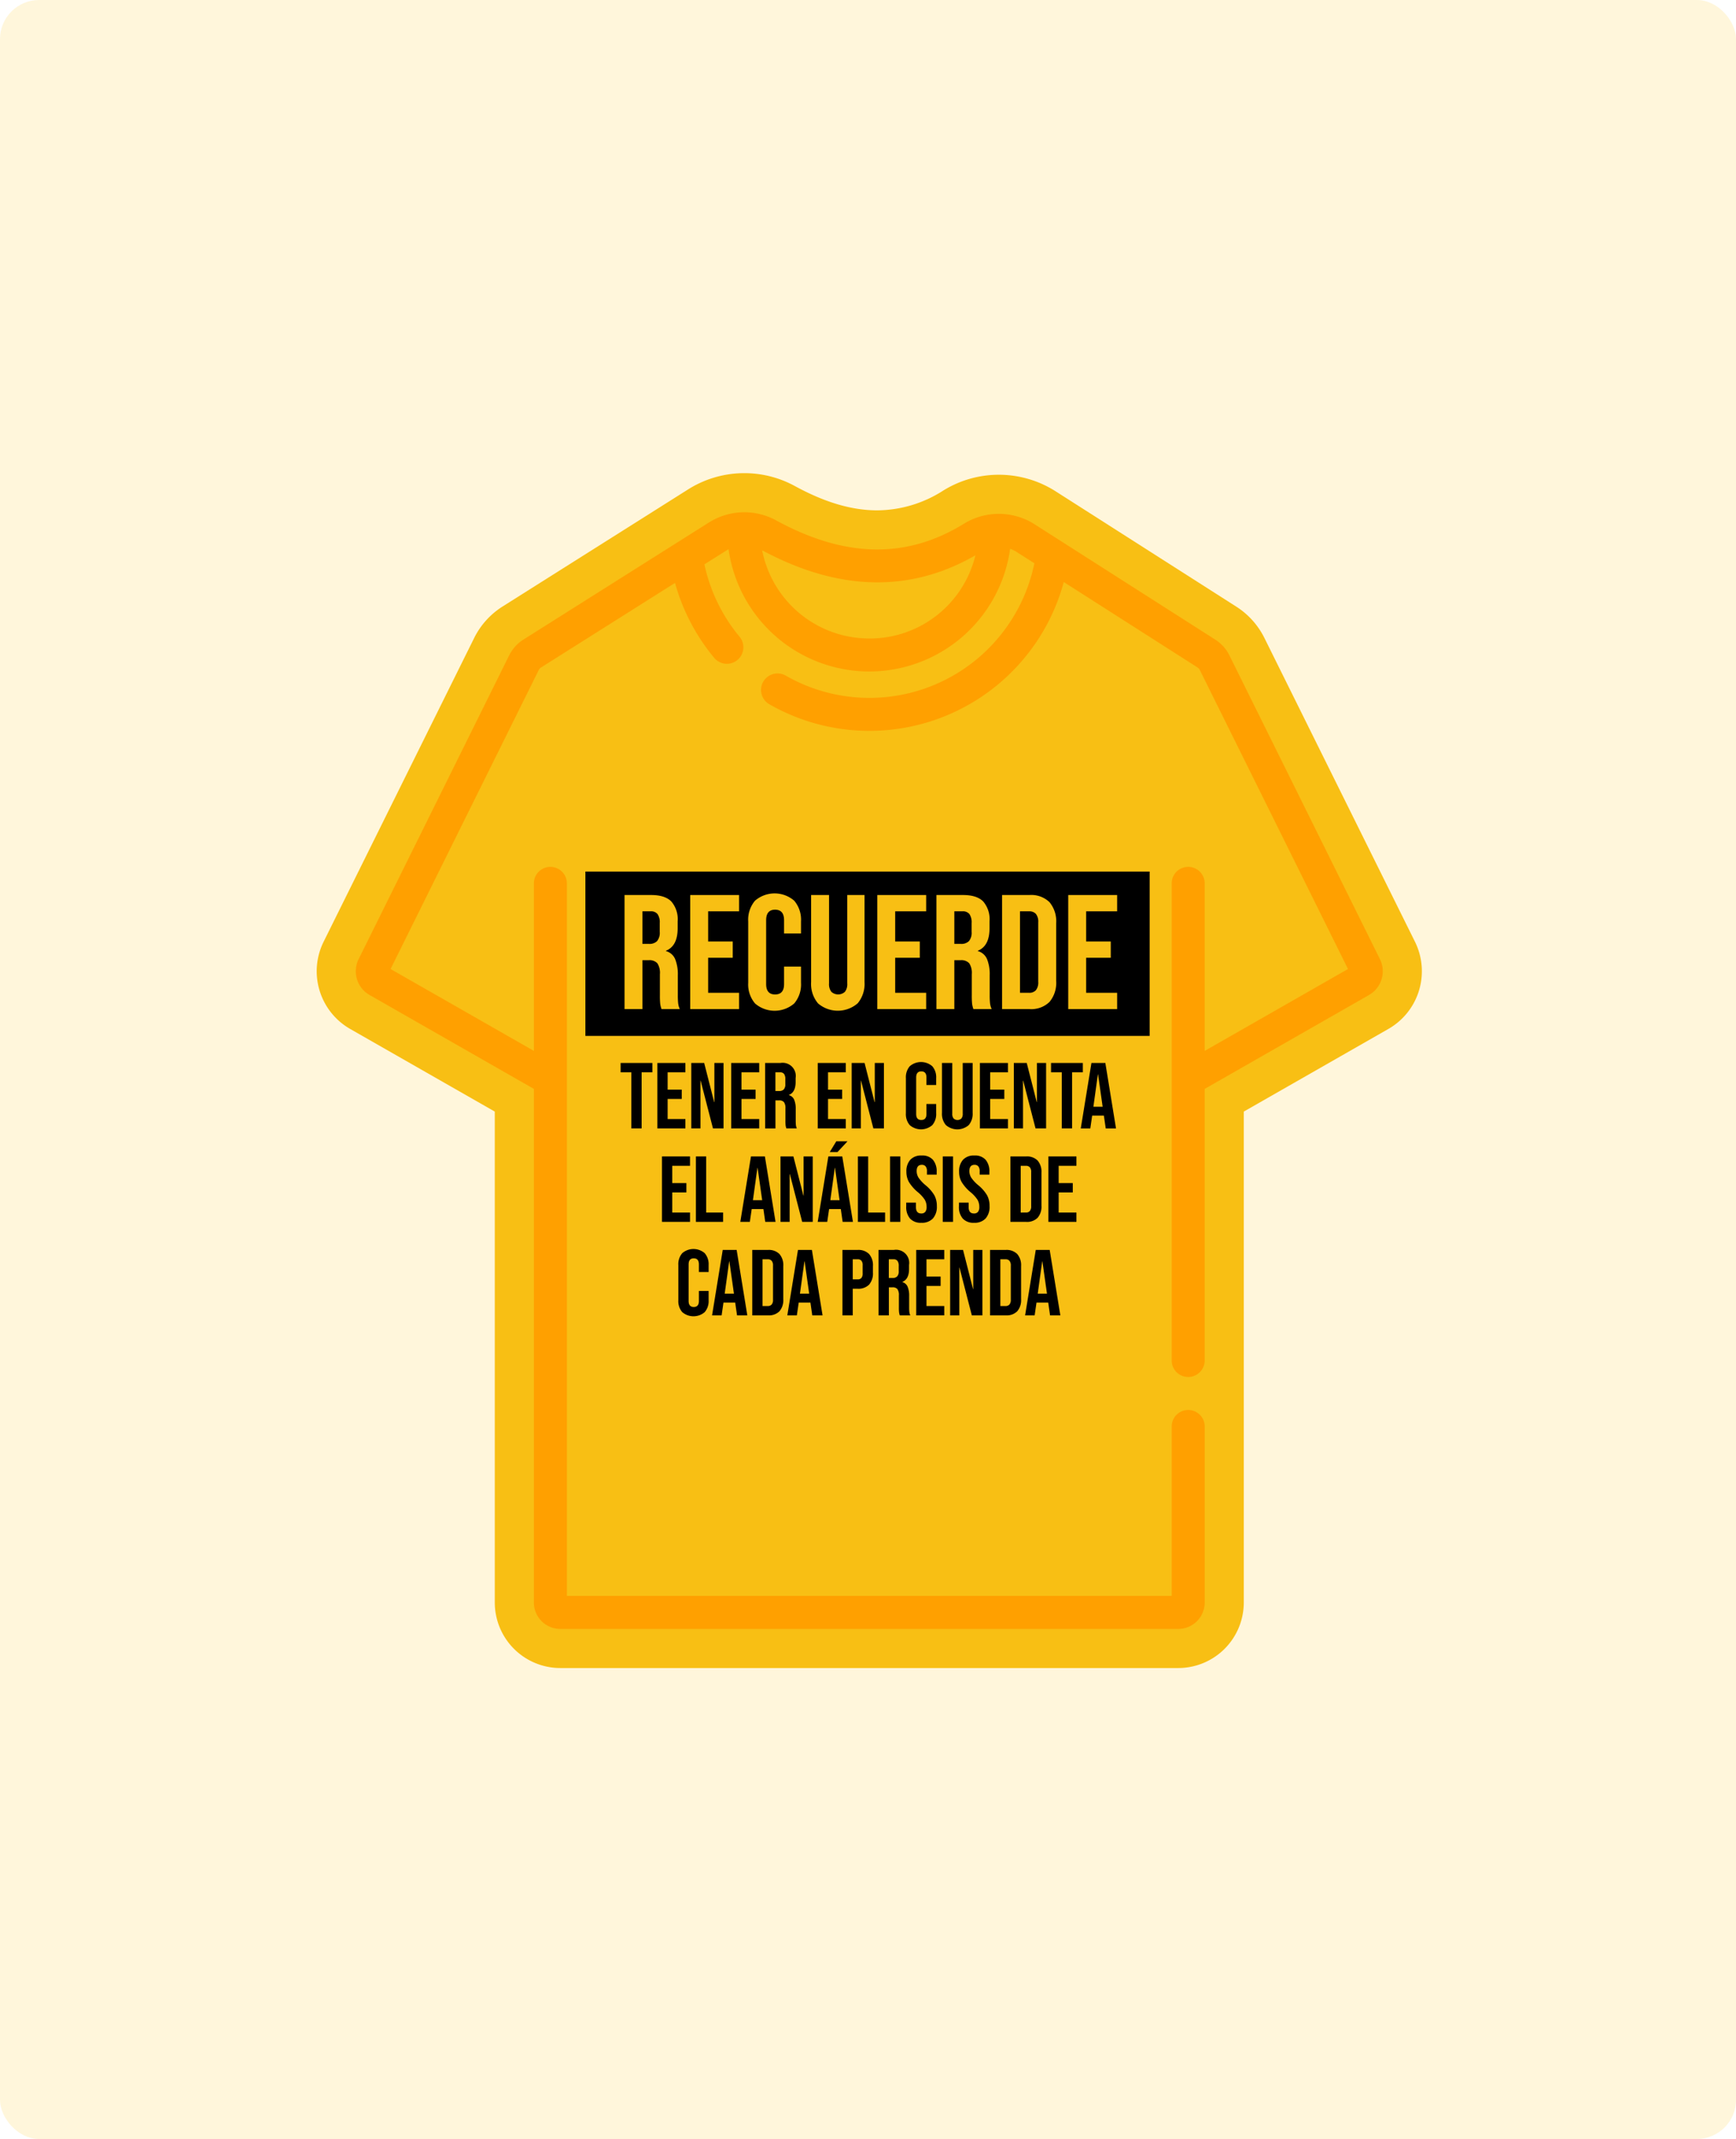 <svg xmlns="http://www.w3.org/2000/svg" width="444" height="547" viewBox="0 0 444 547">
  <g id="Grupo_38932" data-name="Grupo 38932" transform="translate(-691 -13427)">
    <rect id="Rectángulo_25939" data-name="Rectángulo 25939" width="444" height="547" rx="10" transform="translate(691 13427)" fill="#ffd54f" opacity="0.2"/>
    <g id="Grupo_38931" data-name="Grupo 38931" transform="translate(-2138.325 13125.938)">
      <path id="Trazado_62076" data-name="Trazado 62076" d="M2972.618,727.628a16.764,16.764,0,0,1-16.746-16.745V585.331l-36.992-21.138a17,17,0,0,1-6.791-22.289l38.507-77.685a20.049,20.049,0,0,1,7.268-8.054l47.417-29.925a26.957,26.957,0,0,1,27.3-.9c7.685,4.2,14.591,6.236,21.11,6.236a31.618,31.618,0,0,0,16.975-5.122,27.015,27.015,0,0,1,28.656.258l46.207,29.494a20.075,20.075,0,0,1,7.175,7.993l38.515,77.7a17,17,0,0,1-6.792,22.29l-36.991,21.139V710.883a16.764,16.764,0,0,1-16.745,16.745Z" fill="#f8bf14"/>
      <path id="Trazado_62077" data-name="Trazado 62077" d="M3182.258,546.345l-38.513-77.7a10.06,10.06,0,0,0-3.6-4.009l-46.207-29.495a17.016,17.016,0,0,0-18.014-.182c-14.7,9.094-30.447,8.819-48.139-.841a16.963,16.963,0,0,0-17.169.578l-7.969,5.03-.028.017-39.424,24.88a10.037,10.037,0,0,0-3.64,4.036l-38.507,77.685a6.992,6.992,0,0,0,2.792,9.166l42.03,24.017V710.882a6.753,6.753,0,0,0,6.746,6.746H3130.69a6.754,6.754,0,0,0,6.746-6.746v-45.03a4.218,4.218,0,0,0-8.436,0v43.34H2974.308V526.967a4.218,4.218,0,0,0-8.436,0v42.845l-36.656-20.946,37.9-76.46a1.612,1.612,0,0,1,.585-.648l34.267-21.626a51.537,51.537,0,0,0,10.017,19.16,4.218,4.218,0,0,0,6.492-5.388,43.028,43.028,0,0,1-8.992-18.516l5.636-3.557c.175-.11.355-.213.536-.31a36.361,36.361,0,0,0,72.018-.113,8.615,8.615,0,0,1,1.728.845l4.474,2.855a43.069,43.069,0,0,1-63.589,28.733,4.218,4.218,0,1,0-4.2,7.317,51.5,51.5,0,0,0,75.307-31.249l34.211,21.837a1.635,1.635,0,0,1,.578.645l37.906,76.474-36.656,20.946V526.965a4.218,4.218,0,0,0-8.436,0V648.98a4.218,4.218,0,0,0,8.436,0V579.528l42.03-24.017a6.992,6.992,0,0,0,2.792-9.166Zm-130.6-82a27.921,27.921,0,0,1-27.405-22.558c19.5,10.486,37.839,10.918,54.541,1.283A27.8,27.8,0,0,1,3051.654,464.348Z" fill="#ffa000"/>
      <g id="Grupo_38825" data-name="Grupo 38825">
        <path id="Trazado_62078" data-name="Trazado 62078" d="M2990.8,575.286h-2.749V572.9h8.128v2.39h-2.749V589.63h-2.63Z"/>
        <path id="Trazado_62079" data-name="Trazado 62079" d="M2997.449,572.9h7.172v2.39h-4.542v4.423h3.609V582.1h-3.609v5.139h4.542v2.391h-7.172Z"/>
        <path id="Trazado_62080" data-name="Trazado 62080" d="M3006.127,572.9h3.3l2.557,10.016h.048V572.9h2.343V589.63h-2.7l-3.155-12.216h-.048V589.63h-2.343Z"/>
        <path id="Trazado_62081" data-name="Trazado 62081" d="M3016.335,572.9h7.172v2.39h-4.542v4.423h3.609V582.1h-3.609v5.139h4.542v2.391h-7.172Z"/>
        <path id="Trazado_62082" data-name="Trazado 62082" d="M3025.013,572.9h3.9a3.362,3.362,0,0,1,3.9,3.848v1.028q0,2.607-1.721,3.3v.048a2.056,2.056,0,0,1,1.351,1.172,5.914,5.914,0,0,1,.394,2.366V587.6a11.192,11.192,0,0,0,.048,1.159,2.866,2.866,0,0,0,.239.873h-2.678a3.818,3.818,0,0,1-.191-.765,11.468,11.468,0,0,1-.048-1.291v-3.06a2.6,2.6,0,0,0-.371-1.6,1.566,1.566,0,0,0-1.278-.454h-.908v7.172h-2.63Zm3.586,7.171a1.578,1.578,0,0,0,1.183-.406,1.921,1.921,0,0,0,.394-1.363v-1.291a2.133,2.133,0,0,0-.322-1.315,1.222,1.222,0,0,0-1.016-.406h-1.195v4.781Z"/>
        <path id="Trazado_62083" data-name="Trazado 62083" d="M3038.472,572.9h7.172v2.39H3041.1v4.423h3.609V582.1H3041.1v5.139h4.542v2.391h-7.172Z"/>
        <path id="Trazado_62084" data-name="Trazado 62084" d="M3047.149,572.9h3.3l2.558,10.016h.048V572.9h2.342V589.63h-2.7l-3.155-12.216h-.048V589.63h-2.343Z"/>
        <path id="Trazado_62085" data-name="Trazado 62085" d="M3062.006,588.793a4.315,4.315,0,0,1-.992-3.036v-8.988a4.317,4.317,0,0,1,.992-3.037,4.395,4.395,0,0,1,5.762,0,4.318,4.318,0,0,1,.992,3.037v1.768h-2.487V576.6q0-1.554-1.314-1.554t-1.315,1.554v9.347q0,1.531,1.315,1.531t1.314-1.531v-2.557h2.487v2.366a4.316,4.316,0,0,1-.992,3.036,4.395,4.395,0,0,1-5.762,0Z"/>
        <path id="Trazado_62086" data-name="Trazado 62086" d="M3071.246,588.781a4.429,4.429,0,0,1-1-3.12V572.9h2.63v12.957a1.82,1.82,0,0,0,.347,1.243,1.475,1.475,0,0,0,1.983,0,1.818,1.818,0,0,0,.347-1.243V572.9h2.534v12.765a4.43,4.43,0,0,1-1,3.12,4.453,4.453,0,0,1-5.833,0Z"/>
        <path id="Trazado_62087" data-name="Trazado 62087" d="M3079.948,572.9h7.172v2.39h-4.542v4.423h3.61V582.1h-3.61v5.139h4.542v2.391h-7.172Z"/>
        <path id="Trazado_62088" data-name="Trazado 62088" d="M3088.626,572.9h3.3l2.557,10.016h.048V572.9h2.343V589.63h-2.7l-3.155-12.216h-.048V589.63h-2.343Z"/>
        <path id="Trazado_62089" data-name="Trazado 62089" d="M3100.89,575.286h-2.749V572.9h8.128v2.39h-2.749V589.63h-2.63Z"/>
        <path id="Trazado_62090" data-name="Trazado 62090" d="M3108.469,572.9h3.561l2.726,16.734h-2.63l-.479-3.323v.047h-2.988l-.477,3.276h-2.439Zm2.868,11.188-1.171-8.272h-.048l-1.147,8.272Z"/>
        <path id="Trazado_62091" data-name="Trazado 62091" d="M2998.633,596.8h7.172v2.39h-4.542v4.423h3.609v2.391h-3.609v5.14h4.542v2.39h-7.172Z"/>
        <path id="Trazado_62092" data-name="Trazado 62092" d="M3007.311,596.8h2.629v14.344h4.327v2.39h-6.956Z"/>
        <path id="Trazado_62093" data-name="Trazado 62093" d="M3021.392,596.8h3.561l2.726,16.734h-2.63l-.479-3.323v.048h-2.988l-.478,3.275h-2.438Zm2.868,11.188-1.171-8.272h-.048l-1.147,8.272Z"/>
        <path id="Trazado_62094" data-name="Trazado 62094" d="M3028.945,596.8h3.3l2.558,10.016h.048V596.8h2.342v16.734h-2.7l-3.155-12.216h-.048v12.216h-2.343Z"/>
        <path id="Trazado_62095" data-name="Trazado 62095" d="M3041.186,596.8h3.561l2.726,16.734h-2.63l-.479-3.323v.048h-2.988l-.478,3.275h-2.438Zm2.031-3.873h2.869l-2.558,2.749h-1.984Zm.837,15.061-1.171-8.272h-.048l-1.147,8.272Z"/>
        <path id="Trazado_62096" data-name="Trazado 62096" d="M3048.739,596.8h2.63v14.344h4.326v2.39h-6.956Z"/>
        <path id="Trazado_62097" data-name="Trazado 62097" d="M3056.963,596.8h2.63v16.734h-2.63Z"/>
        <path id="Trazado_62098" data-name="Trazado 62098" d="M3062.078,612.688a4.51,4.51,0,0,1-.979-3.121v-.956h2.486v1.148q0,1.626,1.362,1.626a1.279,1.279,0,0,0,1.016-.4,1.915,1.915,0,0,0,.347-1.279,3.557,3.557,0,0,0-.478-1.853,8.878,8.878,0,0,0-1.769-1.924,10.6,10.6,0,0,1-2.272-2.594,5.294,5.294,0,0,1-.645-2.617,4.362,4.362,0,0,1,1-3.073,3.772,3.772,0,0,1,2.916-1.087,3.629,3.629,0,0,1,2.858,1.087,4.549,4.549,0,0,1,.968,3.121v.692h-2.487v-.86a1.915,1.915,0,0,0-.335-1.255,1.211,1.211,0,0,0-.979-.4q-1.315,0-1.316,1.6a3.152,3.152,0,0,0,.491,1.7,9.384,9.384,0,0,0,1.781,1.913,9.862,9.862,0,0,1,2.271,2.606,5.789,5.789,0,0,1,.621,2.749,4.488,4.488,0,0,1-1.015,3.156,3.824,3.824,0,0,1-2.953,1.1A3.7,3.7,0,0,1,3062.078,612.688Z"/>
        <path id="Trazado_62099" data-name="Trazado 62099" d="M3070.445,596.8h2.63v16.734h-2.63Z"/>
        <path id="Trazado_62100" data-name="Trazado 62100" d="M3075.561,612.688a4.5,4.5,0,0,1-.98-3.121v-.956h2.486v1.148q0,1.626,1.363,1.626a1.278,1.278,0,0,0,1.015-.4,1.911,1.911,0,0,0,.347-1.279,3.546,3.546,0,0,0-.478-1.853,8.872,8.872,0,0,0-1.769-1.924,10.606,10.606,0,0,1-2.272-2.594,5.3,5.3,0,0,1-.644-2.617,4.361,4.361,0,0,1,1-3.073,3.769,3.769,0,0,1,2.916-1.087,3.625,3.625,0,0,1,2.857,1.087,4.545,4.545,0,0,1,.968,3.121v.692h-2.486v-.86a1.921,1.921,0,0,0-.335-1.255,1.214,1.214,0,0,0-.98-.4q-1.315,0-1.315,1.6a3.162,3.162,0,0,0,.49,1.7,9.384,9.384,0,0,0,1.781,1.913,9.851,9.851,0,0,1,2.272,2.606,5.786,5.786,0,0,1,.621,2.749,4.489,4.489,0,0,1-1.016,3.156,3.822,3.822,0,0,1-2.953,1.1A3.694,3.694,0,0,1,3075.561,612.688Z"/>
        <path id="Trazado_62101" data-name="Trazado 62101" d="M3087.753,596.8h4.016a3.827,3.827,0,0,1,2.94,1.052,4.37,4.37,0,0,1,.98,3.084V609.4a4.37,4.37,0,0,1-.98,3.084,3.827,3.827,0,0,1-2.94,1.052h-4.016Zm3.968,14.344a1.267,1.267,0,0,0,.992-.383,1.823,1.823,0,0,0,.347-1.243v-8.7a1.822,1.822,0,0,0-.347-1.242,1.271,1.271,0,0,0-.992-.383h-1.338v11.954Z"/>
        <path id="Trazado_62102" data-name="Trazado 62102" d="M3097.459,596.8h7.172v2.39h-4.542v4.423h3.609v2.391h-3.609v5.14h4.542v2.39h-7.172Z"/>
        <path id="Trazado_62103" data-name="Trazado 62103" d="M3003.808,636.606a4.307,4.307,0,0,1-.993-3.036v-8.988a4.31,4.31,0,0,1,.993-3.036,4.393,4.393,0,0,1,5.761,0,4.316,4.316,0,0,1,.993,3.036v1.769h-2.487v-1.937q0-1.552-1.314-1.554t-1.316,1.554v9.348q0,1.53,1.316,1.53t1.314-1.53V631.2h2.487v2.366a4.313,4.313,0,0,1-.993,3.036,4.391,4.391,0,0,1-5.761,0Z"/>
        <path id="Trazado_62104" data-name="Trazado 62104" d="M3014.172,620.709h3.561l2.726,16.734h-2.63l-.478-3.323v.048h-2.989l-.477,3.275h-2.439Zm2.868,11.188-1.171-8.272h-.048l-1.147,8.272Z"/>
        <path id="Trazado_62105" data-name="Trazado 62105" d="M3021.726,620.709h4.015a3.832,3.832,0,0,1,2.941,1.052,4.37,4.37,0,0,1,.98,3.084v8.463a4.373,4.373,0,0,1-.98,3.084,3.832,3.832,0,0,1-2.941,1.051h-4.015Zm3.967,14.344a1.268,1.268,0,0,0,.993-.383,1.825,1.825,0,0,0,.346-1.243v-8.7a1.825,1.825,0,0,0-.346-1.243,1.275,1.275,0,0,0-.993-.382h-1.338v11.953Z"/>
        <path id="Trazado_62106" data-name="Trazado 62106" d="M3033.416,620.709h3.562l2.725,16.734h-2.63l-.478-3.323v.048h-2.989l-.477,3.275h-2.439Zm2.868,11.188-1.171-8.272h-.048l-1.147,8.272Z"/>
        <path id="Trazado_62107" data-name="Trazado 62107" d="M3044.795,620.709h3.872a3.832,3.832,0,0,1,2.941,1.052,4.365,4.365,0,0,1,.98,3.084v1.649a4.365,4.365,0,0,1-.98,3.084,3.832,3.832,0,0,1-2.941,1.052h-1.242v6.813h-2.63Zm3.872,7.53a1.238,1.238,0,0,0,.969-.358,1.82,1.82,0,0,0,.322-1.22v-1.983a1.82,1.82,0,0,0-.322-1.22,1.238,1.238,0,0,0-.969-.358h-1.242v5.139Z"/>
        <path id="Trazado_62108" data-name="Trazado 62108" d="M3054.022,620.709h3.9a3.361,3.361,0,0,1,3.9,3.849v1.028q0,2.605-1.72,3.3v.048a2.053,2.053,0,0,1,1.35,1.171,5.9,5.9,0,0,1,.4,2.367v2.94a10.91,10.91,0,0,0,.048,1.159,2.866,2.866,0,0,0,.239.873h-2.678a3.81,3.81,0,0,1-.191-.764,11.481,11.481,0,0,1-.048-1.291v-3.061a2.6,2.6,0,0,0-.371-1.6,1.566,1.566,0,0,0-1.278-.455h-.909v7.172h-2.63Zm3.586,7.172a1.585,1.585,0,0,0,1.184-.406,1.925,1.925,0,0,0,.394-1.364V624.82a2.125,2.125,0,0,0-.323-1.314,1.217,1.217,0,0,0-1.015-.406h-1.2v4.781Z"/>
        <path id="Trazado_62109" data-name="Trazado 62109" d="M3063.656,620.709h7.172V623.1h-4.542v4.422h3.61v2.391h-3.61v5.14h4.542v2.39h-7.172Z"/>
        <path id="Trazado_62110" data-name="Trazado 62110" d="M3072.334,620.709h3.3l2.557,10.017h.048V620.709h2.343v16.734h-2.7l-3.155-12.215h-.048v12.215h-2.343Z"/>
        <path id="Trazado_62111" data-name="Trazado 62111" d="M3082.542,620.709h4.016a3.83,3.83,0,0,1,2.94,1.052,4.371,4.371,0,0,1,.981,3.084v8.463a4.374,4.374,0,0,1-.981,3.084,3.83,3.83,0,0,1-2.94,1.051h-4.016Zm3.968,14.344a1.267,1.267,0,0,0,.992-.383,1.825,1.825,0,0,0,.347-1.243v-8.7a1.825,1.825,0,0,0-.347-1.243,1.274,1.274,0,0,0-.992-.382h-1.338v11.953Z"/>
        <path id="Trazado_62112" data-name="Trazado 62112" d="M3094.232,620.709h3.562l2.726,16.734h-2.63l-.479-3.323v.048h-2.988l-.478,3.275h-2.438ZM3097.1,631.9l-1.171-8.272h-.048l-1.148,8.272Z"/>
      </g>
      <rect id="Rectángulo_6291" data-name="Rectángulo 6291" width="144.314" height="42.025" transform="translate(2979.047 523.947)"/>
      <g id="Grupo_38826" data-name="Grupo 38826">
        <path id="Trazado_62113" data-name="Trazado 62113" d="M2989.058,529.946h6.793q3.541,0,5.168,1.646a6.955,6.955,0,0,1,1.625,5.063v1.793q0,4.543-3,5.751v.083a3.585,3.585,0,0,1,2.354,2.042,10.3,10.3,0,0,1,.688,4.126v5.127a19.452,19.452,0,0,0,.083,2.021,5.027,5.027,0,0,0,.417,1.521h-4.668a6.677,6.677,0,0,1-.333-1.334,19.928,19.928,0,0,1-.083-2.25V550.2a4.527,4.527,0,0,0-.647-2.792,2.736,2.736,0,0,0-2.229-.792h-1.584v12.5h-4.584Zm6.251,12.5a2.749,2.749,0,0,0,2.063-.708,3.348,3.348,0,0,0,.688-2.376v-2.25a3.705,3.705,0,0,0-.563-2.292,2.127,2.127,0,0,0-1.771-.709h-2.084v8.335Z" fill="#f8bf14"/>
        <path id="Trazado_62114" data-name="Trazado 62114" d="M3005.854,529.946h12.5v4.167h-7.918v7.71h6.292v4.168h-6.292v8.96h7.918v4.168h-12.5Z" fill="#f8bf14"/>
        <path id="Trazado_62115" data-name="Trazado 62115" d="M3022.419,557.66a7.52,7.52,0,0,1-1.73-5.293V536.7a7.524,7.524,0,0,1,1.73-5.293,7.663,7.663,0,0,1,10.044,0,7.527,7.527,0,0,1,1.729,5.293v3.084h-4.334v-3.376q0-2.708-2.292-2.709t-2.293,2.709v16.3q0,2.667,2.293,2.667t2.292-2.667v-4.46h4.334v4.126a7.523,7.523,0,0,1-1.729,5.293,7.66,7.66,0,0,1-10.044,0Z" fill="#f8bf14"/>
        <path id="Trazado_62116" data-name="Trazado 62116" d="M3038.526,557.64a7.734,7.734,0,0,1-1.75-5.439V529.946h4.584v22.588a3.177,3.177,0,0,0,.6,2.167,2.576,2.576,0,0,0,3.459,0,3.184,3.184,0,0,0,.6-2.167V529.946h4.418V552.2a7.734,7.734,0,0,1-1.751,5.439,7.766,7.766,0,0,1-10.169,0Z" fill="#f8bf14"/>
        <path id="Trazado_62117" data-name="Trazado 62117" d="M3053.7,529.946h12.5v4.167h-7.919v7.71h6.293v4.168h-6.293v8.96h7.919v4.168h-12.5Z" fill="#f8bf14"/>
        <path id="Trazado_62118" data-name="Trazado 62118" d="M3068.824,529.946h6.793q3.543,0,5.168,1.646a6.955,6.955,0,0,1,1.625,5.063v1.793q0,4.543-3,5.751v.083a3.584,3.584,0,0,1,2.355,2.042,10.3,10.3,0,0,1,.687,4.126v5.127a19.521,19.521,0,0,0,.083,2.021,5.07,5.07,0,0,0,.417,1.521h-4.668a6.761,6.761,0,0,1-.333-1.334,20.233,20.233,0,0,1-.083-2.25V550.2a4.533,4.533,0,0,0-.646-2.792,2.736,2.736,0,0,0-2.23-.792h-1.584v12.5h-4.584Zm6.251,12.5a2.752,2.752,0,0,0,2.064-.708,3.348,3.348,0,0,0,.687-2.376v-2.25a3.706,3.706,0,0,0-.562-2.292,2.127,2.127,0,0,0-1.772-.709h-2.084v8.335Z" fill="#f8bf14"/>
        <path id="Trazado_62119" data-name="Trazado 62119" d="M3085.62,529.946h7a6.686,6.686,0,0,1,5.127,1.833,7.623,7.623,0,0,1,1.708,5.377v14.753a7.615,7.615,0,0,1-1.708,5.376,6.675,6.675,0,0,1-5.127,1.834h-7Zm6.918,25.005a2.219,2.219,0,0,0,1.73-.666,3.187,3.187,0,0,0,.6-2.168v-15.17a3.187,3.187,0,0,0-.6-2.167,2.22,2.22,0,0,0-1.73-.667H3090.2v20.838Z" fill="#f8bf14"/>
        <path id="Trazado_62120" data-name="Trazado 62120" d="M3102.54,529.946h12.5v4.167h-7.919v7.71h6.293v4.168h-6.293v8.96h7.919v4.168h-12.5Z" fill="#f8bf14"/>
      </g>
    </g>
  </g>
</svg>
